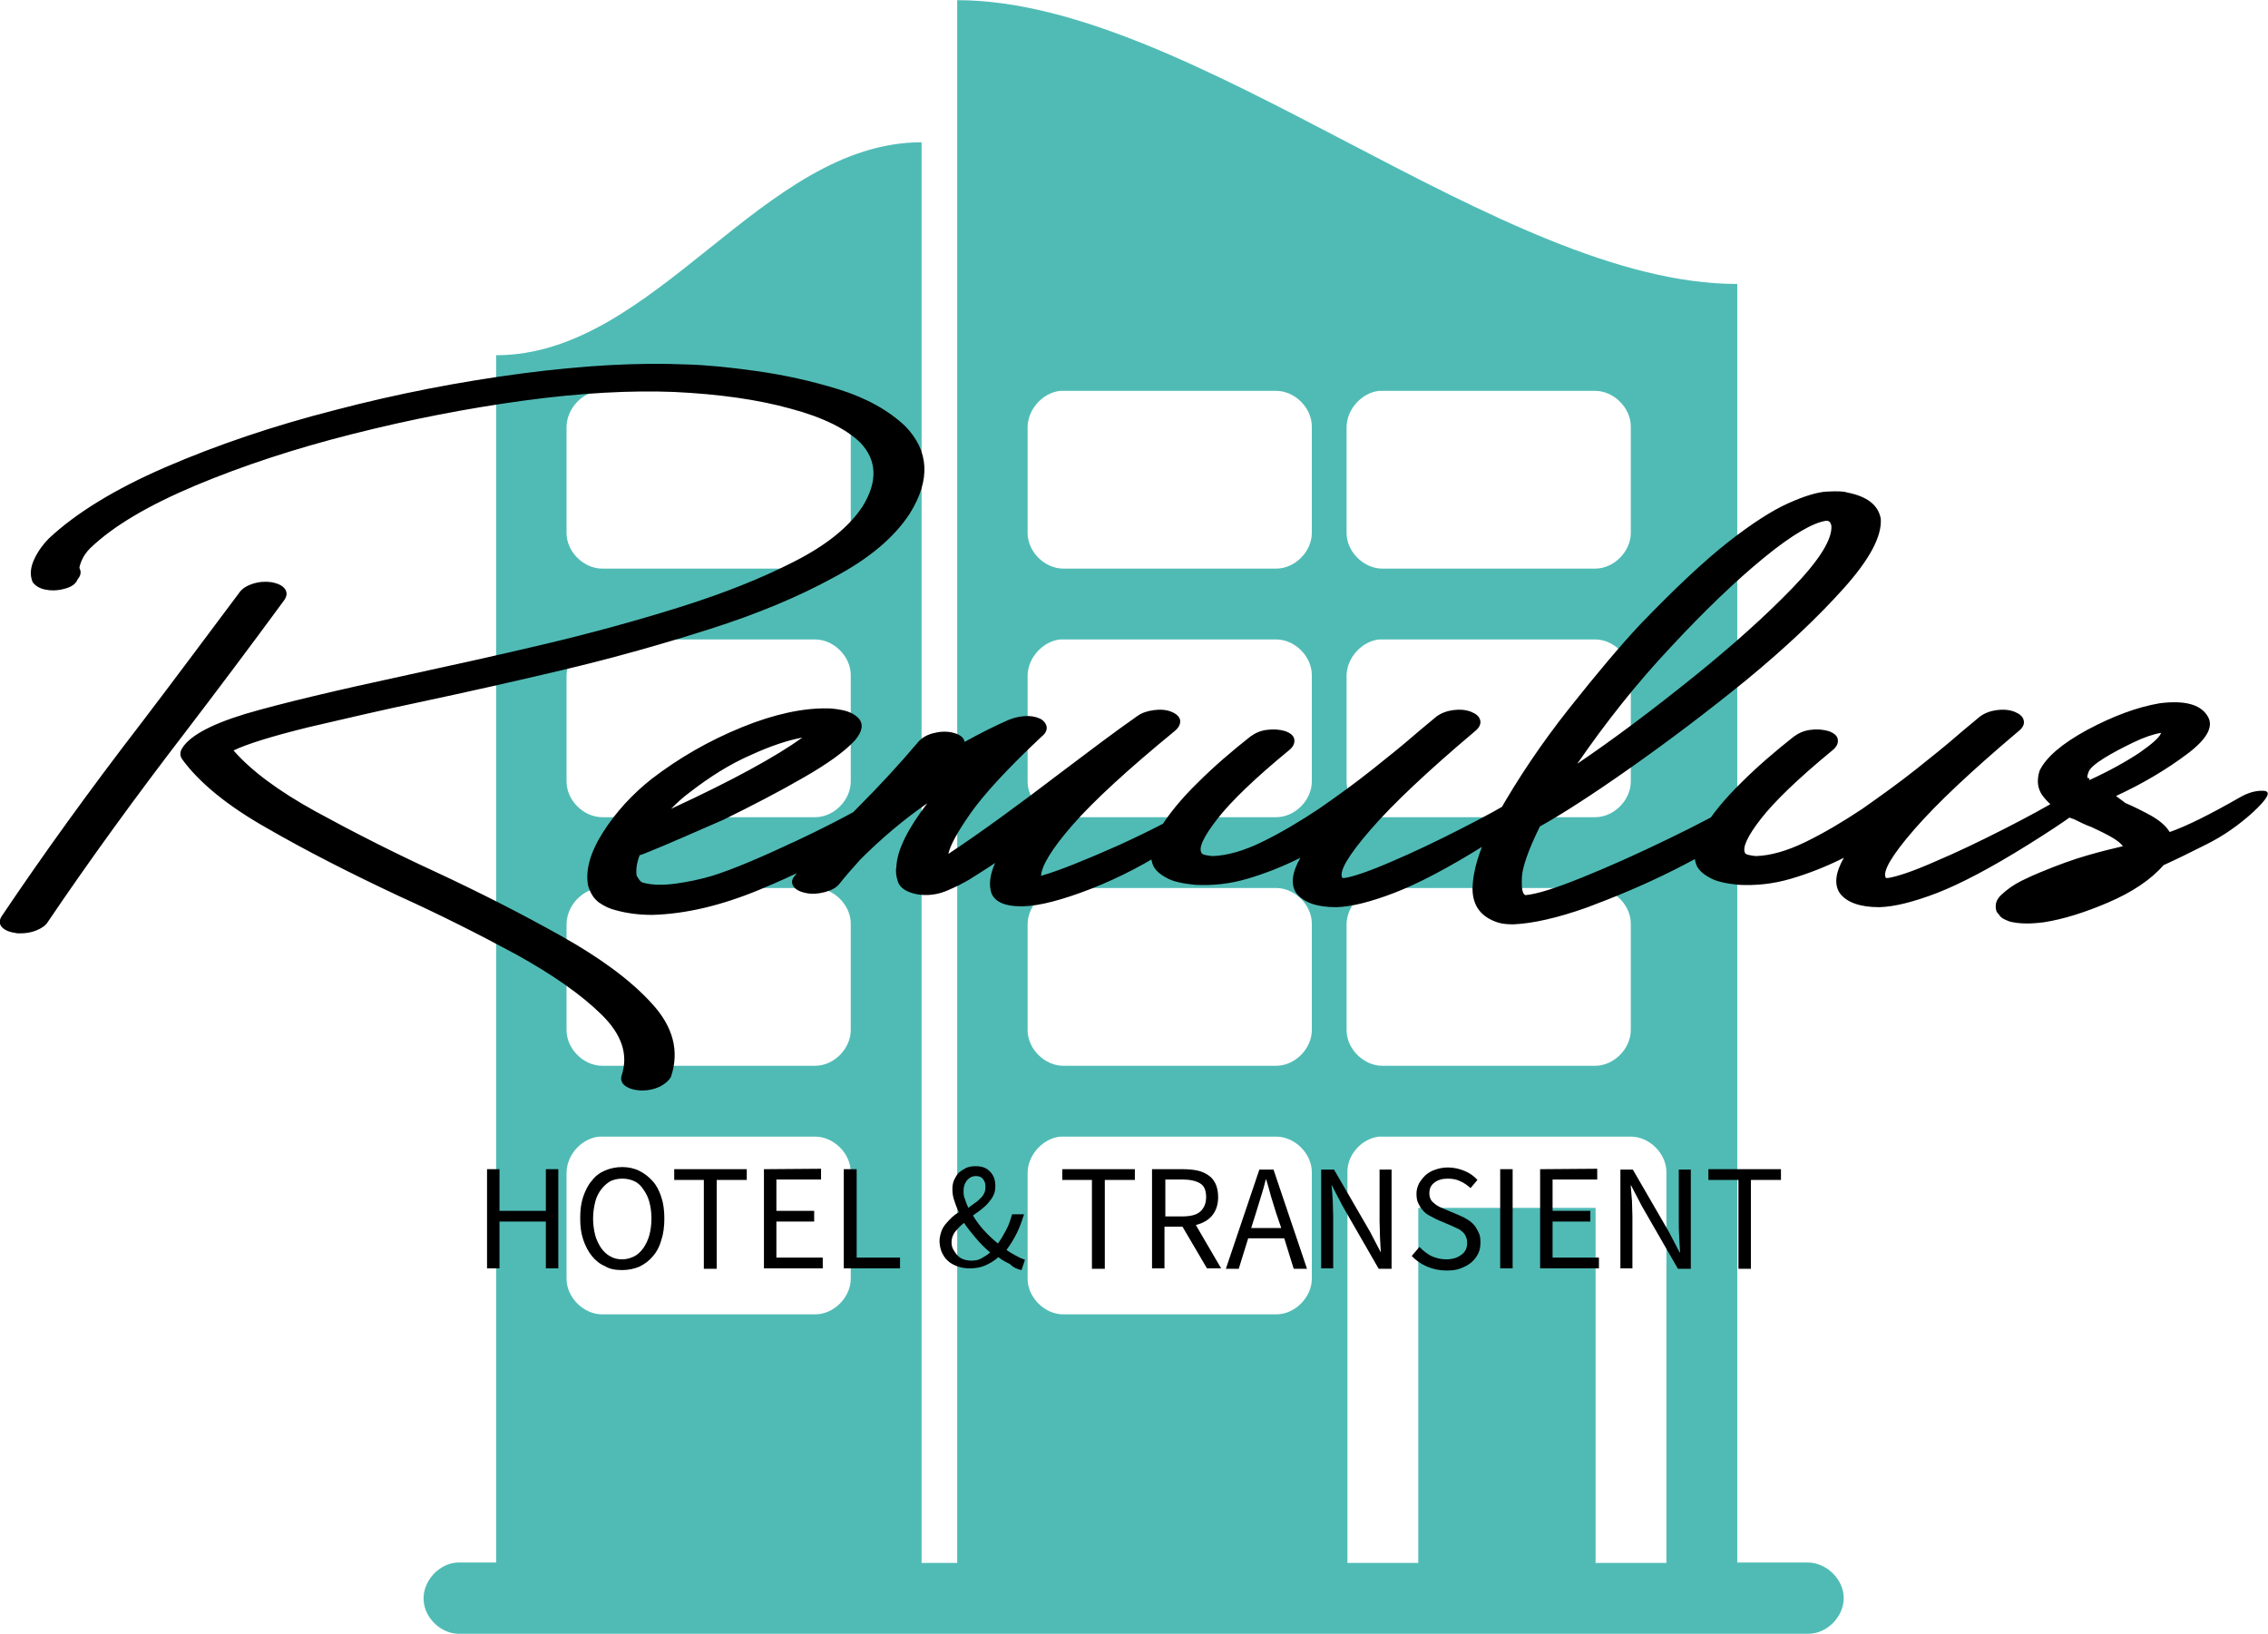 <?xml version="1.0" encoding="utf-8"?>
<!-- Generator: Adobe Illustrator 26.3.0, SVG Export Plug-In . SVG Version: 6.00 Build 0)  -->
<svg version="1.1"
	 id="Layer_1" xmlns:cc="http://creativecommons.org/ns#" xmlns:sodipodi="http://sodipodi.sourceforge.net/DTD/sodipodi-0.dtd" xmlns:rdf="http://www.w3.org/1999/02/22-rdf-syntax-ns#" xmlns:svg="http://www.w3.org/2000/svg" xmlns:dc="http://purl.org/dc/elements/1.1/" xmlns:inkscape="http://www.inkscape.org/namespaces/inkscape"
	 xmlns="http://www.w3.org/2000/svg" xmlns:xlink="http://www.w3.org/1999/xlink" x="0px" y="0px" viewBox="0 0 528.3 380.5"
	 style="enable-background:new 0 0 528.3 380.5;" xml:space="preserve">
<style type="text/css">
	.st0{fill:#50BBB5;}
</style>
<g>
	<g transform="matrix(1,0,0,1,33.57,0)">
		<g>
			<g transform="translate(0,-952.362)">
				<path class="st0" d="M189.4,952.4v364h-8.3V985.5c-37.2,0-61.9,49.6-99.1,49.6v281.2c-3,0-6.1,0-9,0c-4.3,0.2-8.1,4.3-7.9,8.7
					s4.3,8.1,8.6,7.9h313.8c4.4,0.1,8.4-3.9,8.4-8.3s-4-8.3-8.4-8.3h-16.4v-297.8C316.1,1018.6,244.4,952.4,189.4,952.4z
					 M106,1043.4c16.7,0,33.6,0,50.3,0c4.3,0,8.3,3.9,8.3,8.3v24.8c0,4.3-3.9,8.3-8.3,8.3h-49.6c-4.3,0-8.3-3.9-8.3-8.3v-24.8
					C98.5,1047.6,101.9,1043.8,106,1043.4z M213.4,1043.4c16.7,0,33.6,0,50.3,0c4.3,0,8.3,3.9,8.3,8.3v24.8c0,4.3-3.9,8.3-8.3,8.3
					h-49.6c-4.3,0-8.3-3.9-8.3-8.3v-24.8C205.9,1047.6,209.4,1043.8,213.4,1043.4z M287.7,1043.4c16.7,0,33.6,0,50.3,0
					c4.3,0,8.3,3.9,8.3,8.3v24.8c0,4.3-3.9,8.3-8.3,8.3h-49.6c-4.3,0-8.3-3.9-8.3-8.3v-24.8C280.2,1047.6,283.7,1043.8,287.7,1043.4
					L287.7,1043.4z M106,1101.3c16.7,0,33.6,0,50.3,0c4.3,0,8.3,3.9,8.3,8.3v24.8c0,4.3-3.9,8.3-8.3,8.3h-49.6
					c-4.3,0-8.3-3.9-8.3-8.3v-24.8C98.5,1105.5,101.9,1101.7,106,1101.3z M213.4,1101.3c16.7,0,33.6,0,50.3,0c4.3,0,8.3,3.9,8.3,8.3
					v24.8c0,4.3-3.9,8.3-8.3,8.3h-49.6c-4.3,0-8.3-3.9-8.3-8.3v-24.8C205.9,1105.5,209.4,1101.7,213.4,1101.3z M287.7,1101.3
					c16.7,0,33.6,0,50.3,0c4.3,0,8.3,3.9,8.3,8.3v24.8c0,4.3-3.9,8.3-8.3,8.3h-49.6c-4.3,0-8.3-3.9-8.3-8.3v-24.8
					C280.2,1105.5,283.7,1101.7,287.7,1101.3L287.7,1101.3z M106,1159.2c16.7,0,33.6,0,50.3,0c4.3,0,8.3,3.9,8.3,8.3v24.8
					c0,4.3-3.9,8.3-8.3,8.3h-49.6c-4.3,0-8.3-3.9-8.3-8.3v-24.8C98.5,1163.4,101.9,1159.6,106,1159.2z M213.4,1159.2
					c16.7,0,33.6,0,50.3,0c4.3,0,8.3,3.9,8.3,8.3v24.8c0,4.3-3.9,8.3-8.3,8.3h-49.6c-4.3,0-8.3-3.9-8.3-8.3v-24.8
					C205.9,1163.4,209.4,1159.6,213.4,1159.2z M287.7,1159.2c16.7,0,33.6,0,50.3,0c4.3,0,8.3,3.9,8.3,8.3v24.8
					c0,4.3-3.9,8.3-8.3,8.3h-49.6c-4.3,0-8.3-3.9-8.3-8.3v-24.8C280.2,1163.4,283.7,1159.6,287.7,1159.2L287.7,1159.2z M106,1217.1
					c16.7,0,33.6,0,50.3,0c4.3,0,8.3,3.9,8.3,8.3v24.8c0,4.3-3.9,8.3-8.3,8.3h-49.6c-4.3,0-8.3-3.9-8.3-8.3v-24.8
					C98.5,1221.3,101.9,1217.5,106,1217.1z M213.4,1217.1c16.7,0,33.6,0,50.3,0c4.3,0,8.3,3.9,8.3,8.3v24.8c0,4.3-3.9,8.3-8.3,8.3
					h-49.6c-4.3,0-8.3-3.9-8.3-8.3v-24.8C205.9,1221.3,209.4,1217.5,213.4,1217.1z M287.7,1217.1c19.5,0,39.1,0,58.6,0
					c4.3,0,8.3,3.9,8.3,8.3v91h-16.5v-82.7h-41.3v82.7h-16.5v-91C280.2,1221.3,283.7,1217.5,287.7,1217.1L287.7,1217.1z"/>
			</g>
		</g>
	</g>
	<g transform="translate(0,28.796)">
		<g transform="matrix(1,0,0,1,0,0)">
			<g transform="scale(1)">
				<g>
					<path d="M14.8,108.4L14.8,108.4c-1.6,0.4-3,0.4-4.4,0.1c-1.3-0.3-2.2-0.9-2.8-1.7l0,0c-0.7-1.7-0.5-3.5,0.4-5.4
						s2.1-3.5,3.4-4.8l0,0c6.3-5.9,15.4-11.5,27.2-16.6c11.8-5.1,25-9.6,39.5-13.3c14.5-3.8,29-6.6,43.4-8.5s27.3-2.6,38.6-2.1l0,0
						c4.1,0.1,9.4,0.6,15.9,1.5s12.9,2.3,19.4,4.3c6.4,2,11.6,4.9,15.5,8.6l0,0c5.5,5.7,5.9,12.4,1.1,20.2l0,0
						c-3.6,5.6-9.5,10.6-17.8,15c-8.2,4.5-17.8,8.5-28.8,12s-22.3,6.7-34.1,9.5c-11.8,2.8-23,5.3-33.8,7.6l0,0
						c-8.6,1.8-17.1,3.8-25.7,5.8c-8.5,2.1-14.3,3.9-17.4,5.4l0,0c4.1,4.7,10.4,9.4,19.1,14.2c8.6,4.7,18,9.5,28,14.1l0,0
						c10.3,4.8,20.1,9.8,29.2,14.9s16.2,10.3,21.1,15.7c5,5.4,6.5,11.1,4.5,17.1l0,0c-0.5,0.9-1.4,1.7-2.6,2.3
						c-1.3,0.6-2.6,0.9-4.1,0.9l0,0c-0.2,0-0.3,0-0.4,0l0,0c-1.6-0.1-2.8-0.5-3.6-1.1c-0.8-0.6-1.1-1.5-0.8-2.4l0,0
						c1.6-4.8,0.1-9.5-4.7-14.2c-4.8-4.7-11.4-9.3-19.9-14c-8.5-4.6-17.6-9.2-27.3-13.6l0,0c-11.3-5.3-21.5-10.5-30.7-15.8
						c-9.2-5.2-15.8-10.6-19.8-16.1l0,0c-0.4-0.6-0.5-1.3-0.2-2.1l0,0c1.5-3,6.4-5.8,14.9-8.4c8.5-2.5,21.2-5.5,37.9-9.1l0,0
						c10.1-2.2,20.6-4.5,31.6-7.1s21.6-5.5,31.8-8.7c10.2-3.2,19-6.7,26.6-10.6c7.5-3.8,12.8-8.1,15.9-12.8l0,0
						c3.6-5.8,3.4-10.8-0.5-14.9l0,0c-3.3-3.2-8.7-5.9-16.2-7.9c-7.5-2.1-16.6-3.4-27.1-3.9l0,0c-10.1-0.4-21.7,0.2-35,2
						c-13.2,1.8-26.6,4.4-40,7.8c-13.5,3.4-25.6,7.4-36.6,12C34.6,88.9,26.4,93.7,21,98.9l0,0c-0.9,0.9-1.5,1.8-1.9,2.7
						c-0.4,0.9-0.6,1.6-0.6,1.9l0,0c0.5,0.9,0.3,1.8-0.4,2.6C17.6,107.4,16.4,108,14.8,108.4z M3.6,188.5L3.6,188.5
						c-1.5-0.2-2.6-0.7-3.2-1.4c-0.6-0.7-0.6-1.6,0-2.5l0,0c9.6-14.3,20.5-29.4,32.6-45.1l0,0c7.1-9.3,14.6-19.4,22.7-30.2l0,0
						c0.6-0.9,1.6-1.6,3.1-2.1s3-0.6,4.4-0.4l0,0c1.6,0.3,2.6,0.8,3.2,1.6c0.5,0.8,0.5,1.6-0.2,2.6l0,0c-8,10.9-15.6,21-22.7,30.3
						l0,0c-12,15.6-22.8,30.5-32.4,44.7l0,0c-0.5,0.8-1.4,1.4-2.6,1.9c-1.2,0.5-2.5,0.7-3.8,0.7l0,0C4.3,188.6,3.9,188.6,3.6,188.5z
						 M150.4,169.9L150.4,169.9c-0.5,0.2-1,0.4-1.4,0.5l0,0c-0.7,1.8-0.9,3.4-0.7,4.8l0,0c0.2,0.3,0.4,0.6,0.6,0.9s0.5,0.6,0.9,0.7
						l0,0c2.2,0.6,4.8,0.6,7.7,0.2c2.9-0.4,5.7-1,8.4-1.8l0,0c4.8-1.5,11.4-4.3,19.7-8.2c8.3-3.9,14.6-7.3,18.8-9.9l0,0
						c1.3-0.7,2.5-1,3.6-0.6c1.1,0.3,0.8,1.5-0.7,3.6s-4.7,4.7-9.6,7.9c-4.9,3.2-11.8,6.7-20.7,10.4c-8.9,3.7-17.3,5.7-25.1,5.9l0,0
						c-3.2,0-6-0.4-8.5-1.1l0,0c-1.3-0.3-2.6-0.9-3.9-1.8c-1.2-0.9-2-2.2-2.5-3.9l0,0c-0.7-3.6,0.5-7.8,3.5-12.5s6.8-8.8,11.2-12.3
						l0,0c6.5-5,13.5-9,21.1-12.1s14.3-4.5,20-4.4l0,0c0.7,0,1.9,0.1,3.4,0.4s2.8,0.9,3.8,1.9l0,0c1.2,1.4,0.9,3.1-0.9,5.2l0,0
						c-2.3,2.5-6.3,5.4-11.9,8.6c-5.7,3.3-11.9,6.5-18.6,9.8C161.9,165,155.9,167.7,150.4,169.9z M160.6,155.8L160.6,155.8
						c-1.5,1.1-2.9,2.4-4.3,3.8l0,0c14.3-6.6,24.5-12.2,30.6-16.6l0,0c-3.3,0.6-7.3,1.9-12.1,4.1C170,149.2,165.4,152.1,160.6,155.8
						z M231,179.4L231,179.4c-0.7-1.9-0.5-4.3,0.8-7.2l0,0c-2.2,1.5-4.2,2.7-5.9,3.8l0,0c-1.5,0.9-3.3,1.8-5.4,2.7
						c-2.2,0.9-4.5,1.2-6.9,0.8l0,0c-2.5-0.5-3.9-1.5-4.4-2.8c-0.5-1.4-0.6-2.6-0.4-3.7l0,0c0.2-3.8,2.6-8.7,7.2-14.7l0,0
						c-5.5,3.8-10.7,8.2-15.6,13.1l0,0c-1.7,1.9-3.4,3.8-4.9,5.7l0,0c-0.7,0.9-1.9,1.5-3.4,1.9s-3,0.5-4.4,0.2l0,0
						c-1.5-0.3-2.5-0.9-2.9-1.6c-0.5-0.8-0.4-1.6,0.4-2.5l0,0c1.7-2.2,3.6-4.3,5.6-6.4l0,0c3-3.2,6-6.4,9-9.4l0,0
						c5-5,9.7-10.1,14.1-15.3l0,0c0.8-0.9,1.9-1.6,3.4-2s3-0.5,4.4-0.2l0,0c1.8,0.4,2.8,1.1,3,2.2l0,0c3.8-2.1,7.2-3.8,10.2-5.1l0,0
						c1.2-0.5,2.4-0.8,3.8-0.9c1.3-0.1,2.5,0.1,3.6,0.6l0,0c0.9,0.5,1.4,1.2,1.5,1.9c0.1,0.7-0.2,1.5-1.1,2.2l0,0
						c-8,7.5-13.5,13.5-16.6,17.9s-4.8,7.6-5.2,9.5l0,0c7.4-4.9,16.2-11.3,26.4-19.1l0,0c6.5-4.9,12.3-9.3,17.6-13l0,0
						c1.1-0.8,2.4-1.2,3.9-1.4c1.5-0.2,2.9-0.1,4.1,0.4l0,0c1.2,0.5,1.9,1.2,2,2s-0.3,1.7-1.3,2.5l0,0c-11.1,9.1-19,16.4-23.8,21.9
						s-7.2,9.5-7.3,11.8l0,0c4.2-1.2,10.1-3.6,17.8-7c7.7-3.5,14.7-7.1,21-11l0,0c1.2-0.8,2.4-1.1,3.7-1.1s1.3,1,0.2,2.7
						c-1.2,1.8-4.9,4.8-11.4,9.1c-6.4,4.3-13,7.7-19.6,10.3c-6.7,2.6-12,4-15.9,4.1l0,0c-0.2,0-0.4,0-0.5,0l0,0
						C234.1,182.3,231.9,181.3,231,179.4z M359.9,157.8L359.9,157.8c-0.5,1.3-5.1,4.6-13.8,10.1c-8.8,5.5-15.9,9.2-21.4,11.3
						c-5.5,2.1-9.9,3.2-13.4,3.3l0,0c-0.1,0-0.1,0-0.1,0l0,0c-4.5,0-7.5-1.1-9.2-3.2l0,0c-1.4-2-1.1-4.8,0.9-8.3l0,0
						c-4.2,2.1-8.3,3.7-12.4,4.9c-4.1,1.2-8.1,1.6-12.1,1.4l0,0c-3-0.3-5.3-0.8-6.8-1.7c-1.5-0.8-2.4-1.7-2.9-2.6l0,0
						c-1.1-2.4-0.6-5.3,1.4-8.7c2.1-3.4,5-7,8.9-10.8c3.8-3.8,7.9-7.3,12.2-10.7l0,0c1.1-0.8,2.3-1.4,3.9-1.6c1.5-0.2,3-0.1,4.3,0.3
						l0,0c1.3,0.5,2,1.1,2.1,2s-0.3,1.7-1.3,2.5l0,0c-7.9,6.5-13.4,11.8-16.6,15.9c-3.2,4.1-4.5,6.8-3.7,8l0,0
						c0,0.1,0.1,0.1,0.2,0.2c0.1,0.1,0.2,0.1,0.5,0.2c0.2,0.1,0.6,0.1,1,0.2l0,0c0.3,0,0.5,0.1,0.8,0.1l0,0
						c3.4-0.1,7.3-1.2,11.6-3.3c4.3-2.1,8.7-4.7,13.2-7.7c4.5-3.1,8.6-6.1,12.5-9.2s7-5.6,9.3-7.6l0,0c2.3-2,4.2-3.5,5.6-4.7l0,0
						c1.1-0.8,2.4-1.3,3.9-1.5s2.9-0.1,4.2,0.4l0,0c1.2,0.5,1.9,1.1,2.1,2c0.2,0.8-0.2,1.7-1.2,2.5l0,0c-10.9,9.2-19,16.8-24.3,22.9
						s-7.5,9.9-6.6,11.3l0,0c0,0,0,0,0.1,0l0,0c0.1,0,0.3,0,0.4,0l0,0l0,0l0,0l0,0l0,0c2-0.3,5.6-1.5,10.9-3.8
						c5.2-2.2,10.6-4.8,16.1-7.6c5.5-2.8,9.9-5.2,13.1-7.2l0,0c1.3-0.7,2.8-1.1,4.4-1.2C359.6,156,360.2,156.6,359.9,157.8z
						 M430.2,85.9L430.2,85.9c4.7,0.9,7.3,2.9,7.9,6.1l0,0c0.3,4.1-2.6,9.5-8.6,16.2S416,122,406.9,129.5
						c-9.1,7.4-18.1,14.2-26.9,20.4c-8.8,6.2-15.9,10.8-21.3,13.8l0,0c-2.7,5.5-4.1,9.5-4.2,11.9c-0.1,2.4,0.1,3.8,0.8,4.1l0,0
						c2.6-0.2,7-1.6,13.2-4.1s12.9-5.5,19.9-8.9c7.1-3.4,13.1-6.6,18.1-9.6l0,0c0.9-0.5,2.1-0.8,3.6-0.9s2.3,0.5,2.3,1.6l0,0
						c-0.1,1.4-2.3,3.6-6.5,6.7c-4.3,3.1-9.7,6.2-16.3,9.5s-13.3,6.1-20,8.6c-6.8,2.4-12.5,3.7-17.1,3.9l0,0c-1.3,0-2.5-0.1-3.5-0.4
						l0,0c-4.1-1.3-6-4-6-8c0.1-4,1.5-8.8,4.3-14.3l0,0c-0.2-1.1,0.3-2,1.6-3l0,0c4.7-8.3,10.2-16.5,16.7-24.7s12-14.7,16.5-19.5
						l0,0c8-8.3,14.8-14.7,20.4-19.1c5.6-4.4,10.3-7.4,14.1-9.1s6.8-2.6,9-2.7S429.4,85.6,430.2,85.9z M367.4,149.1L367.4,149.1
						c8.7-5.9,17.6-12.6,26.8-20s16.9-14.3,23.2-20.8s9.4-11.4,9.2-14.6l0,0c-0.1-0.5-0.3-0.9-0.5-1c-0.2-0.2-0.5-0.2-0.7-0.2l0,0
						c-3,0.4-7.9,3.2-14.5,8.6s-13.9,12.4-21.7,20.8C381.2,130.4,374.1,139.4,367.4,149.1z M486.4,157.8L486.4,157.8
						c-0.5,1.3-5.1,4.6-13.9,10.1c-8.8,5.5-15.9,9.2-21.3,11.3c-5.5,2.1-9.9,3.2-13.4,3.3l0,0c-0.1,0-0.1,0-0.1,0l0,0
						c-4.4,0-7.5-1.1-9.1-3.2l0,0c-1.4-2-1.1-4.8,0.9-8.3l0,0c-4.2,2.1-8.3,3.7-12.4,4.9c-4.1,1.2-8.1,1.6-12.1,1.4l0,0
						c-3-0.3-5.3-0.8-6.8-1.7c-1.5-0.8-2.4-1.7-2.9-2.6l0,0c-1.1-2.4-0.6-5.3,1.4-8.7c2.1-3.4,5-7,8.9-10.8
						c3.8-3.8,7.9-7.3,12.2-10.7l0,0c1.1-0.8,2.3-1.4,3.9-1.6c1.5-0.2,2.9-0.1,4.3,0.3l0,0c1.3,0.5,2,1.1,2.1,2s-0.3,1.7-1.3,2.5
						l0,0c-7.9,6.5-13.4,11.8-16.6,15.9c-3.2,4.1-4.4,6.8-3.7,8l0,0c0,0.1,0.1,0.1,0.2,0.2c0.1,0.1,0.3,0.1,0.5,0.2
						c0.3,0.1,0.6,0.1,1,0.2l0,0c0.3,0,0.5,0.1,0.8,0.1l0,0c3.4-0.1,7.3-1.2,11.6-3.3c4.3-2.1,8.7-4.7,13.2-7.7
						c4.4-3.1,8.6-6.1,12.5-9.2s7-5.6,9.3-7.6l0,0c2.3-2,4.2-3.5,5.6-4.7l0,0c1.1-0.8,2.4-1.3,3.9-1.5s2.9-0.1,4.2,0.4l0,0
						c1.2,0.5,1.9,1.1,2.1,2s-0.2,1.7-1.2,2.5l0,0c-10.9,9.2-19,16.8-24.3,22.9s-7.5,9.9-6.6,11.3l0,0c0,0,0,0,0.1,0l0,0
						c0.1,0,0.3,0,0.4,0l0,0l0,0l0,0l0,0l0,0c2-0.3,5.7-1.5,10.9-3.8c5.2-2.2,10.6-4.8,16.1-7.6c5.5-2.8,9.9-5.2,13.2-7.2l0,0
						c1.3-0.7,2.8-1.1,4.4-1.2C486.1,156,486.7,156.6,486.4,157.8z M465.1,183.6L465.1,183.6c-0.5-1.5-0.2-2.8,1.1-4
						s2.8-2.3,4.6-3.2c1.8-0.9,3.2-1.5,4.4-2l0,0c4.1-1.7,7.7-3,10.8-3.9s5.9-1.6,8.5-2.2l0,0c-0.5-0.7-1.4-1.4-2.8-2.2
						c-1.4-0.8-2.9-1.5-4.6-2.3l0,0c-0.1,0-0.2-0.1-0.3-0.1l0,0c-1.3-0.5-2.5-1.1-3.7-1.7l0,0c-0.7-0.2-1.4-0.5-2-0.9l0,0
						c-0.2-0.2-0.5-0.4-0.8-0.6l0,0c-2-1.2-3.5-2.6-4.6-4.1c-1.1-1.6-1.3-3.5-0.6-5.7l0,0c1.5-3.1,5.2-6.3,11.1-9.5
						c6-3.2,11.6-5.3,16.9-6.2l0,0c5.6-0.7,9.3,0.2,11,2.8l0,0c1.7,2.4,0.2,5.4-4.6,9c-4.8,3.6-10.3,6.9-16.6,9.8l0,0
						c1.3,1,2,1.5,2,1.5l0,0c0,0,0,0,0.1,0.1l0,0c2.1,0.9,4.1,1.9,6.1,3c1.9,1.1,3.4,2.3,4.3,3.8l0,0c4-1.4,9.4-4.1,16.4-8.1l0,0
						c2.1-1.2,3.9-1.6,5.6-1.5c1.7,0.2,0.8,1.8-2.5,4.9c-3.4,3.1-7,5.6-10.8,7.5c-3.8,1.9-7.2,3.6-10.1,4.9l0,0
						c-3,3.4-7.3,6.3-12.9,8.7c-5.6,2.4-10.5,3.9-14.9,4.6l0,0c-1.5,0.2-2.9,0.3-4,0.3l0,0c-1.8,0-3.2-0.2-4.2-0.5
						c-1-0.4-1.7-0.7-2.1-1.2C465.6,184.2,465.4,183.9,465.1,183.6z M486.6,152.4L486.6,152.4l0.1,0.5c4.8-2.2,8.7-4.4,11.7-6.4
						c3-2.1,4.7-3.6,5-4.6l0,0c-1.8,0.3-3.9,1-6.4,2.2s-4.8,2.4-6.9,3.7c-2.1,1.3-3.3,2.4-3.6,3.2l0,0
						C486.1,152.1,486.1,152.6,486.6,152.4z"/>
				</g>
			</g>
		</g>
		<g transform="matrix(1,0,0,1,38.55,63.628)">
			<g transform="scale(1, 1)">
				<g transform="scale(1)">
					<path d="M74.9,179.9V203h2.9v-10.9h10.8V203h2.9v-23.1h-2.9v9.7H77.8v-9.7H74.9z M106.4,203.4c1.4,0,2.8-0.3,4-0.8
						c1.2-0.6,2.3-1.4,3.1-2.4c0.9-1,1.6-2.3,2-3.8c0.5-1.5,0.7-3.2,0.7-5s-0.2-3.5-0.7-5s-1.1-2.7-2-3.7s-1.9-1.8-3.1-2.4
						s-2.6-0.9-4-0.9c-1.5,0-2.8,0.3-4,0.8s-2.3,1.3-3.1,2.4c-0.9,1-1.5,2.3-2,3.7c-0.5,1.5-0.7,3.1-0.7,5s0.2,3.5,0.7,5
						s1.2,2.8,2,3.8c0.9,1.1,1.9,1.9,3.1,2.4C103.5,203.2,104.9,203.4,106.4,203.4z M106.4,200.9c-1,0-2-0.2-2.8-0.7
						c-0.8-0.4-1.5-1.1-2.1-1.9c-0.6-0.9-1.1-1.9-1.4-3c-0.3-1.2-0.5-2.5-0.5-3.9s0.2-2.7,0.5-3.9s0.8-2.1,1.4-2.9s1.3-1.4,2.1-1.9
						c0.9-0.4,1.8-0.6,2.8-0.6s2,0.2,2.8,0.6c0.9,0.4,1.6,1.1,2.1,1.9c0.6,0.8,1.1,1.8,1.4,2.9s0.5,2.4,0.5,3.9
						c0,1.4-0.2,2.8-0.5,3.9s-0.8,2.1-1.4,3c-0.6,0.8-1.3,1.5-2.1,1.9C108.4,200.6,107.4,200.9,106.4,200.9z M125.4,182.4v20.7h3
						v-20.7h7v-2.5h-16.9v2.5L125.4,182.4L125.4,182.4z M139.4,179.9V203h13.7v-2.5h-10.8v-8.4h8.8v-2.5h-8.8v-7.3h10.4v-2.5
						L139.4,179.9L139.4,179.9z M158,179.9V203h13.1v-2.5H161v-20.6H158z M183.1,196.9c0-0.9,0.3-1.7,0.8-2.4
						c0.6-0.7,1.2-1.4,2.1-2.1c0.8,1.2,1.8,2.4,2.8,3.6s2.1,2.3,3.3,3.3c-0.7,0.6-1.4,1-2.1,1.4s-1.5,0.5-2.3,0.5
						c-0.6,0-1.2-0.1-1.8-0.3s-1-0.5-1.4-0.9s-0.7-0.9-1-1.4S183.1,197.5,183.1,196.9z M185.9,184.9c0-1,0.3-1.8,0.8-2.4
						s1.2-1,2.1-1c0.8,0,1.4,0.3,1.7,0.8c0.4,0.5,0.5,1.1,0.5,1.8c0,0.5-0.1,1-0.3,1.4c-0.2,0.4-0.5,0.9-0.9,1.2
						c-0.4,0.4-0.8,0.8-1.3,1.1c-0.5,0.4-1,0.7-1.5,1.1c-0.3-0.7-0.6-1.4-0.8-2.1C185.9,186.2,185.9,185.5,185.9,184.9z
						 M199.4,203.4l0.8-2.4c-0.6-0.2-1.3-0.5-2-0.9s-1.5-0.8-2.3-1.4c0.9-1.2,1.7-2.5,2.4-3.9s1.2-2.9,1.7-4.4h-2.8
						c-0.4,1.4-0.8,2.6-1.4,3.7s-1.2,2.2-1.9,3.1c-1.1-0.9-2.2-1.9-3.2-3s-1.9-2.3-2.6-3.5c0.6-0.5,1.3-0.9,1.9-1.4s1.2-1,1.7-1.6
						s0.9-1.1,1.2-1.8c0.3-0.6,0.4-1.3,0.4-2.1c0-1.4-0.4-2.5-1.2-3.3c-0.8-0.9-1.9-1.3-3.4-1.3c-0.8,0-1.5,0.1-2.2,0.4
						c-0.6,0.3-1.2,0.7-1.7,1.1c-0.5,0.5-0.8,1.1-1.1,1.7c-0.3,0.7-0.4,1.4-0.4,2.1c0,0.9,0.1,1.7,0.4,2.6s0.6,1.8,1.1,2.8
						c-0.6,0.4-1.2,0.8-1.7,1.3s-1,1-1.4,1.5s-0.8,1.1-1,1.8c-0.2,0.6-0.4,1.4-0.4,2.1c0,0.9,0.2,1.8,0.5,2.6c0.4,0.8,0.8,1.5,1.4,2
						c0.6,0.6,1.4,1,2.2,1.3c0.8,0.3,1.8,0.5,2.9,0.5c1.4,0,2.6-0.2,3.7-0.7s2.1-1.1,3-1.9c0.9,0.7,1.9,1.2,2.7,1.6
						C197.6,202.9,198.5,203.2,199.4,203.4z M215.8,182.4v20.7h3v-20.7h7v-2.5h-16.9v2.5L215.8,182.4L215.8,182.4z M232.9,190.9
						v-8.6h3.9c1.8,0,3.2,0.3,4.2,0.9s1.4,1.7,1.4,3.2s-0.5,2.6-1.4,3.4s-2.4,1.1-4.2,1.1H232.9z M242.6,203h3.3l-5.9-10.1
						c1.6-0.4,2.9-1.1,3.8-2.2s1.4-2.5,1.4-4.3c0-1.2-0.2-2.2-0.6-3.1c-0.4-0.8-0.9-1.5-1.7-2c-0.7-0.5-1.6-0.9-2.6-1.1
						s-2.1-0.3-3.3-0.3h-7.2V203h2.9v-9.7h4.2L242.6,203z M259.9,193.6h-7l1.1-3.5c0.4-1.3,0.8-2.6,1.2-3.9c0.4-1.3,0.8-2.6,1.1-3.9
						h0.1c0.4,1.4,0.8,2.7,1.1,3.9c0.4,1.3,0.8,2.6,1.2,3.9L259.9,193.6z M260.6,196l2.2,7.1h3.1l-7.8-23.1h-3.3l-7.8,23.1h3
						l2.2-7.1L260.6,196L260.6,196z M269.2,179.9V203h2.8v-12.1c0-1.2-0.1-2.4-0.1-3.6c-0.1-1.2-0.1-2.4-0.3-3.6h0.1l2.5,4.8
						l8.4,14.6h3V180h-2.8v12c0,1.2,0.1,2.4,0.1,3.7c0.1,1.3,0.1,2.5,0.2,3.6l0,0l-2.5-4.8l-8.4-14.5h-3V179.9z M292.1,198l-1.8,2.1
						c1,1.1,2.2,1.9,3.6,2.5c1.4,0.6,2.9,0.9,4.5,0.9c1.2,0,2.3-0.1,3.3-0.5s1.8-0.8,2.5-1.4s1.2-1.3,1.6-2.1
						c0.4-0.8,0.5-1.7,0.5-2.6s-0.1-1.6-0.4-2.2c-0.3-0.6-0.6-1.2-1-1.7s-0.9-0.9-1.5-1.3s-1.2-0.7-1.9-1l-3.3-1.4
						c-0.5-0.2-0.9-0.4-1.4-0.6c-0.4-0.2-0.9-0.5-1.2-0.8c-0.4-0.3-0.7-0.6-0.9-1s-0.3-0.9-0.3-1.4c0-1.1,0.4-1.9,1.2-2.5
						s1.8-0.9,3.1-0.9c1.1,0,2.1,0.2,2.9,0.6c0.9,0.4,1.6,0.9,2.4,1.6l1.6-1.9c-0.8-0.9-1.8-1.6-3-2.1s-2.5-0.8-3.9-0.8
						c-1.1,0-2,0.2-2.9,0.5s-1.6,0.7-2.3,1.3c-0.6,0.6-1.1,1.2-1.5,1.9c-0.4,0.8-0.6,1.6-0.6,2.4s0.1,1.6,0.4,2.2
						c0.3,0.6,0.6,1.2,1.1,1.7c0.4,0.5,0.9,0.9,1.5,1.2c0.6,0.3,1.1,0.6,1.7,0.9l3.3,1.4c0.6,0.3,1.1,0.5,1.5,0.7
						c0.5,0.2,0.9,0.5,1.2,0.8c0.4,0.3,0.6,0.6,0.8,1.1c0.2,0.4,0.3,0.9,0.3,1.5c0,1.1-0.4,2.1-1.3,2.7c-0.9,0.7-2,1.1-3.6,1.1
						c-1.2,0-2.4-0.3-3.5-0.8C293.9,199.6,292.9,198.9,292.1,198z M310.9,179.9V203h2.9v-23.1H310.9z M320.2,179.9V203h13.7v-2.5
						h-10.8v-8.4h8.8v-2.5h-8.8v-7.3h10.4v-2.5L320.2,179.9L320.2,179.9z M338.9,179.9V203h2.8v-12.1c0-1.2-0.1-2.4-0.1-3.6
						c-0.1-1.2-0.2-2.4-0.3-3.6h0.1l2.5,4.8l8.4,14.6h3V180h-2.8v12c0,1.2,0,2.4,0.1,3.7s0.1,2.5,0.2,3.6h-0.1l-2.5-4.8l-8.4-14.5
						h-2.9V179.9z M366.4,182.4v20.7h2.9v-20.7h7v-2.5h-16.9v2.5L366.4,182.4L366.4,182.4z"/>
				</g>
			</g>
		</g>
	</g>
</g>
</svg>
